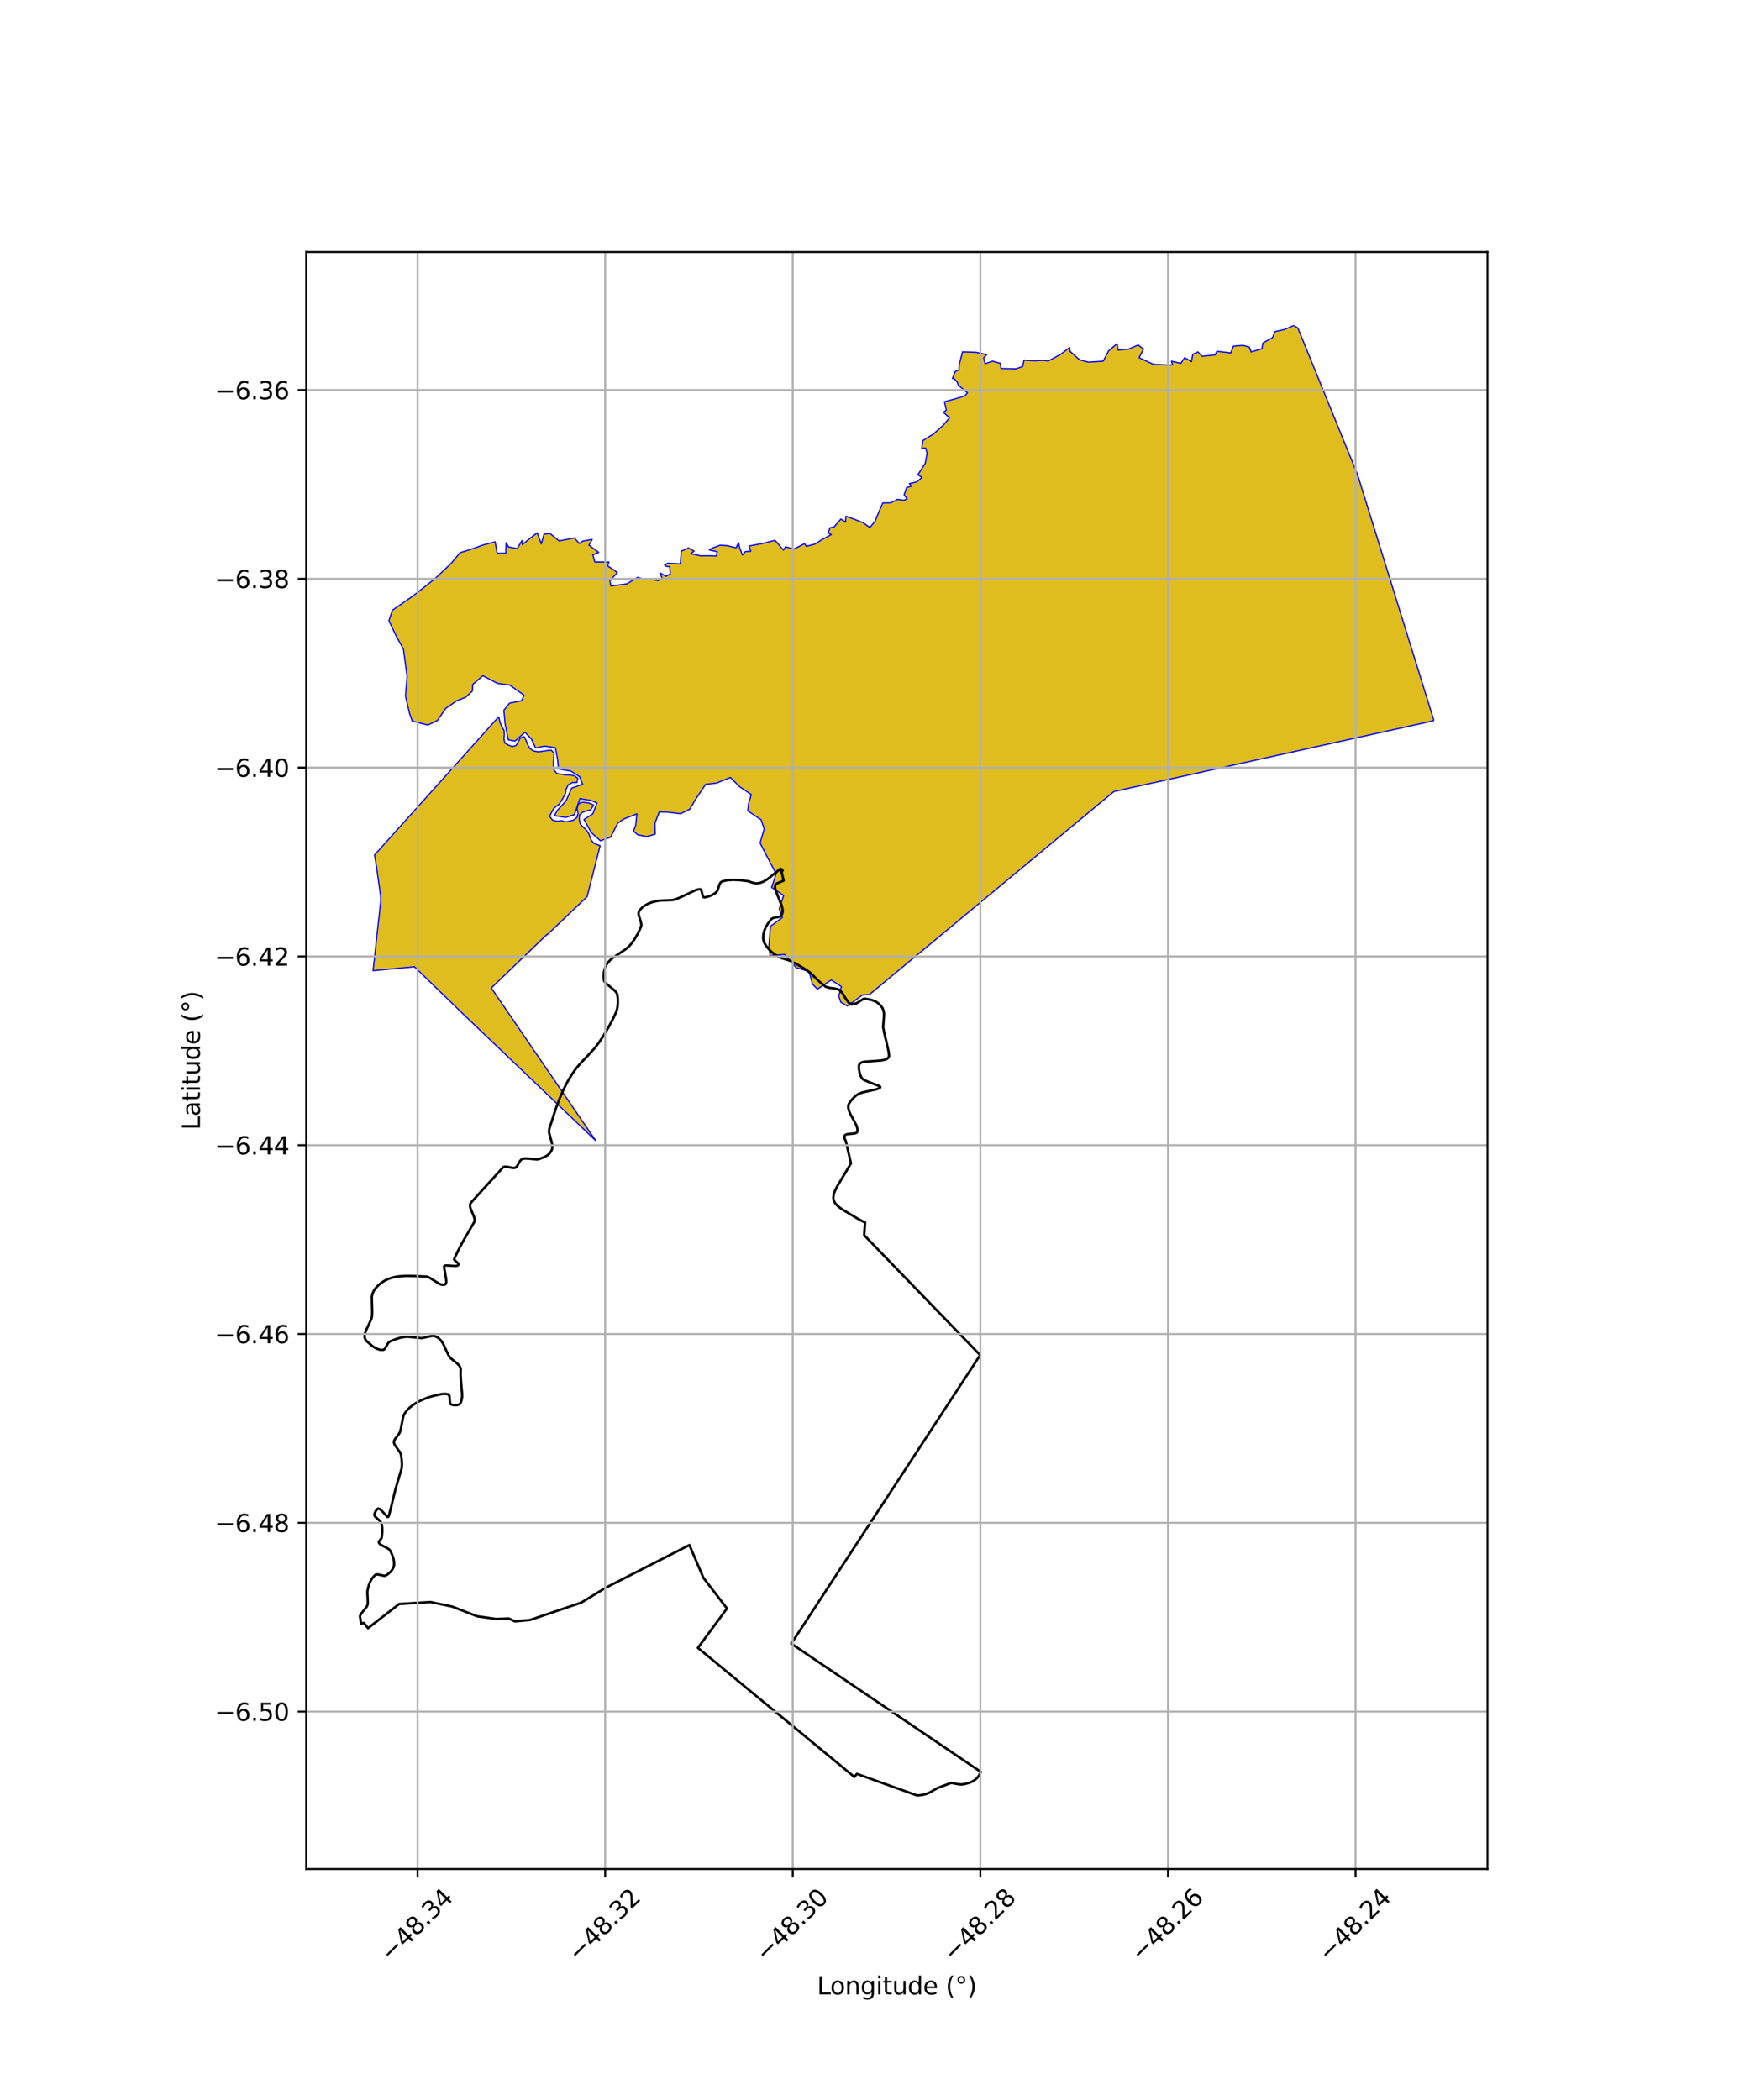 <?xml version="1.0" encoding="utf-8" standalone="no"?>
<!DOCTYPE svg PUBLIC "-//W3C//DTD SVG 1.1//EN"
  "http://www.w3.org/Graphics/SVG/1.1/DTD/svg11.dtd">
<svg xmlns:xlink="http://www.w3.org/1999/xlink" width="720pt" height="864pt" viewBox="0 0 720 864" xmlns="http://www.w3.org/2000/svg" version="1.1">
 <defs>
  <style type="text/css">*{stroke-linejoin: round; stroke-linecap: butt}</style>
 </defs>
 <g id="figure_1">
  <g id="patch_1">
   <path d="M 0 864 
L 720 864 
L 720 0 
L 0 0 
z
" style="fill: #ffffff"/>
  </g>
  <g id="axes_1">
   <g id="patch_2">
    <path d="M 126.002 768.96 
L 611.998 768.96 
L 611.998 103.68 
L 126.002 103.68 
z
" style="fill: #ffffff"/>
   </g>
   <g id="PatchCollection_1">
    <path d="M 532.268 133.92 
L 533.986 134.975 
L 558.568 195.369 
L 589.908 296.324 
L 589.519 296.594 
L 458.285 325.647 
L 357.726 409.174 
L 354.812 409.386 
L 348.606 413.897 
L 345.963 412.374 
L 345.086 409.868 
L 346.173 405.908 
L 341.993 403.201 
L 336.31 406.951 
L 334.303 404.952 
L 332.884 399.717 
L 327.59 398.138 
L 322.752 392.657 
L 316.826 393.2 
L 316.352 389.29 
L 316.985 381.1 
L 321.906 377.466 
L 320.618 373.925 
L 322.409 368.406 
L 317.457 365.129 
L 319.332 359.497 
L 315.049 351.379 
L 312.716 346.82 
L 314.414 341.045 
L 313.135 337.261 
L 307.635 333.578 
L 308.012 330.537 
L 309.102 326.888 
L 304.382 323.732 
L 300.493 319.891 
L 294.688 322.198 
L 290.316 322.685 
L 286.165 328.892 
L 283.79 332.931 
L 280.006 334.801 
L 275.278 334.22 
L 271.278 333.996 
L 269.443 338.664 
L 269.545 343.208 
L 266.145 344.17 
L 262.42 343.493 
L 260.647 341.963 
L 261.549 339.494 
L 262.06 334.849 
L 256.699 336.929 
L 254.23 338.573 
L 251.197 344.437 
L 247.024 345.903 
L 243.285 342.549 
L 240.271 337.155 
L 243.894 334.851 
L 245.619 330.353 
L 243.055 329.299 
L 238.598 328.588 
L 236.339 335.152 
L 232.751 336.319 
L 228.089 335.544 
L 229.271 333.449 
L 232.853 329.576 
L 235.209 324.256 
L 239.712 322.663 
L 238.45 319.532 
L 234.947 317.278 
L 229.77 316.345 
L 229.468 312.735 
L 228.514 307.634 
L 224.035 306.976 
L 220.363 307.74 
L 218.683 304.129 
L 215.986 301.259 
L 211.884 304.898 
L 209.151 304.37 
L 207.832 298.032 
L 207.294 292.229 
L 209.63 289.304 
L 214.661 288.29 
L 215.553 285.981 
L 209.684 281.833 
L 204.679 281.169 
L 198.665 278.027 
L 194.496 281.587 
L 194.346 284.3 
L 191.574 286.856 
L 187.908 288.317 
L 183.419 291.432 
L 179.949 296.425 
L 176.039 298.296 
L 169.601 296.681 
L 168.462 293.406 
L 166.827 286.387 
L 167.49 278.312 
L 165.97 267.021 
L 163.123 261.915 
L 159.999 255.378 
L 161.476 251.031 
L 169.628 245.401 
L 174.941 241.249 
L 178.944 238.079 
L 185.578 231.851 
L 189.276 227.387 
L 193.684 226.036 
L 198.703 224.251 
L 203.685 222.92 
L 204.554 227.637 
L 208.104 227.604 
L 208.198 223.291 
L 209.253 225.019 
L 212.807 225.729 
L 214.775 222.36 
L 214.932 224.091 
L 217.641 221.812 
L 221.021 219.234 
L 222.725 223.771 
L 223.81 219.811 
L 226.239 219.464 
L 230.055 222.563 
L 236.246 221.315 
L 238.406 223.619 
L 239.809 222.612 
L 243.637 221.923 
L 242.304 224.284 
L 246.303 227.249 
L 243.936 228.284 
L 244.727 231.211 
L 250.531 231.253 
L 249.996 232.822 
L 253.99 235.549 
L 250.921 238.934 
L 251.307 241.085 
L 257.922 240.211 
L 262.35 237.532 
L 265.399 238.498 
L 268.207 238.377 
L 270.715 238.875 
L 272.422 237.946 
L 271.532 235.719 
L 274.008 237.115 
L 275.764 236.166 
L 275.606 233.164 
L 274.258 233.042 
L 273.417 232.498 
L 274.702 231.73 
L 279.901 231.994 
L 280.305 226.759 
L 283.303 225.442 
L 285.572 226.75 
L 284.191 227.795 
L 288.368 228.726 
L 291.008 228.656 
L 294.767 228.77 
L 295.057 226.973 
L 291.834 226.276 
L 292.95 225.555 
L 296.227 224.332 
L 299.326 224.525 
L 302.835 225.41 
L 303.847 223.305 
L 304.345 225.471 
L 305.482 228.347 
L 306.709 226.9 
L 308.902 226.804 
L 308.16 224.656 
L 313.893 223.561 
L 318.858 222.31 
L 322.361 226.341 
L 323.197 224.955 
L 326.571 225.928 
L 331.037 223.68 
L 331.775 224.785 
L 335.41 223.82 
L 337.83 222.212 
L 342.019 219.941 
L 340.762 219.262 
L 341.481 217.147 
L 343.173 216.779 
L 345.961 213.562 
L 347.876 214.854 
L 348.059 212.397 
L 351.57 213.678 
L 354.983 215.017 
L 357.894 217.028 
L 360.116 214.313 
L 360.821 212.437 
L 363.193 206.941 
L 366.337 206.902 
L 368.167 206.065 
L 369.193 205.459 
L 371.825 205.825 
L 373.225 205.29 
L 371.974 203.587 
L 373.038 200.55 
L 374.958 200.062 
L 374.154 198.961 
L 377.2 198.271 
L 379.335 196.443 
L 377.624 195.339 
L 380.695 190.578 
L 381.426 186.464 
L 380.838 184.35 
L 379.239 184.486 
L 379.682 181.267 
L 384.059 178.546 
L 388.194 174.833 
L 390.634 171.905 
L 388.191 169.635 
L 389.344 168.706 
L 388.578 165.282 
L 394.05 163.795 
L 396.985 162.835 
L 398.034 161.601 
L 394.301 158.527 
L 393.79 157.167 
L 392.712 155.928 
L 391.861 155.688 
L 393.074 152.755 
L 394.579 152.183 
L 394.642 150.121 
L 396.019 144.75 
L 401.596 144.961 
L 405.961 145.892 
L 404.709 147.223 
L 405.306 149.627 
L 408.339 148.598 
L 411.623 149.5 
L 411.804 151.607 
L 417.953 151.747 
L 420.79 150.776 
L 421.296 148.195 
L 425.659 148.457 
L 429.181 148.263 
L 431.342 148.506 
L 436.323 145.82 
L 440.071 142.968 
L 440.287 144.599 
L 444.201 148.053 
L 447.79 148.99 
L 453.894 148.599 
L 456.099 144.37 
L 459.578 141.405 
L 460.012 144.038 
L 464.423 143.609 
L 468.263 141.943 
L 470.486 143.639 
L 468.645 147.163 
L 474.555 149.896 
L 480.574 150.2 
L 482.476 150.116 
L 481.958 148.615 
L 485.832 149.482 
L 487.401 147.17 
L 490.202 148.774 
L 490.741 145.783 
L 492.861 144.791 
L 494.554 146.591 
L 499.912 146.022 
L 500.681 144.532 
L 506.372 145.196 
L 507.463 142.421 
L 511.261 142.095 
L 513.987 142.765 
L 514.774 144.804 
L 519.192 143.471 
L 519.609 141.098 
L 523.495 138.974 
L 524.633 136.41 
L 528.412 135.582 
L 532.268 133.92 
" clip-path="url(#p1969e49f2c)" style="fill: #e0bd1f; stroke: #0000ff; stroke-width: 0.5"/>
    <path d="M 205.177 294.897 
L 205.326 295.389 
L 205.747 297.304 
L 206.414 298.941 
L 207.351 300.44 
L 207.488 302.192 
L 207.309 303.874 
L 207.68 305.718 
L 209.196 306.548 
L 210.749 307.189 
L 212.352 306.716 
L 214.057 303.651 
L 215.639 303.085 
L 216.415 304.549 
L 217.039 306.247 
L 217.977 307.909 
L 219.42 308.938 
L 221.224 309.304 
L 222.935 309.165 
L 224.773 308.859 
L 226.767 308.605 
L 227.986 309.945 
L 227.794 311.613 
L 227.708 313.233 
L 227.668 314.975 
L 227.989 316.907 
L 229.177 318.281 
L 233.084 318.837 
L 234.692 318.851 
L 236.383 319.226 
L 237.743 320.198 
L 237.367 321.94 
L 235.603 321.927 
L 233.777 322.918 
L 232.967 324.584 
L 232.625 326.558 
L 231.846 327.953 
L 231.026 329.351 
L 230.039 330.908 
L 228.712 331.856 
L 227.837 332.609 
L 226.1 335.839 
L 227.313 337.392 
L 229.155 337.919 
L 231.047 337.633 
L 232.675 338.177 
L 234.289 337.846 
L 235.971 337.387 
L 237.303 336.384 
L 237.846 334.734 
L 237.444 332.857 
L 237.808 331.041 
L 239.01 330.117 
L 240.776 330.148 
L 242.418 330.437 
L 244.23 331.218 
L 243.104 333.126 
L 241.572 333.558 
L 239.7 334.167 
L 238.38 335.442 
L 238.34 337.185 
L 238.742 339.04 
L 239.942 340.32 
L 241.112 341.35 
L 242.288 343.048 
L 243.21 345.565 
L 244.271 346.921 
L 246.897 347.971 
L 241.561 368.91 
L 225.207 384.522 
L 225.087 384.411 
L 202.125 406.486 
L 245.113 469.314 
L 190.719 417.362 
L 170.492 397.742 
L 153.506 399.377 
L 153.542 398.914 
L 154.049 394.382 
L 154.584 389.484 
L 155.068 385.055 
L 155.744 378.965 
L 156.661 370.631 
L 156.595 368.668 
L 154.969 357.029 
L 154.49 354.132 
L 154.099 351.759 
L 205.177 294.897 
" clip-path="url(#p1969e49f2c)" style="fill: #e0bd1f; stroke: #0000ff; stroke-width: 0.5"/>
   </g>
   <g id="PatchCollection_2">
    <path d="M 336.777 403.575 
L 339.637 405.942 
L 341.166 406.403 
L 343.956 406.782 
L 345.193 407.193 
L 346.545 408.499 
L 347.819 410.631 
L 349.19 412.547 
L 350.267 413.267 
L 352.41 412.785 
L 355.289 410.951 
L 355.896 410.904 
L 358.5 411.386 
L 359.778 411.831 
L 360.793 412.377 
L 361.906 413.272 
L 362.631 414.084 
L 363.157 414.909 
L 363.565 416.046 
L 363.701 417.086 
L 363.665 418.299 
L 363.343 422.533 
L 363.772 424.889 
L 364.797 429.069 
L 365.597 432.711 
L 365.784 434.348 
L 365.709 434.746 
L 365.407 435.245 
L 364.898 435.647 
L 364.17 435.963 
L 362.871 436.25 
L 361.032 436.426 
L 355.545 436.816 
L 354.458 437.131 
L 353.785 437.564 
L 353.483 438.048 
L 353.358 438.737 
L 353.385 439.757 
L 353.66 441.309 
L 354.139 442.755 
L 354.656 443.667 
L 355.087 444.061 
L 355.744 444.45 
L 357.342 445.126 
L 361.899 446.881 
L 362.187 447.245 
L 362.157 447.39 
L 361.69 447.738 
L 360.576 448.157 
L 358.671 448.597 
L 354.714 449.49 
L 353.294 450.039 
L 352.315 450.645 
L 351.163 451.655 
L 350.101 452.868 
L 349.26 454.109 
L 349.004 455.005 
L 349.029 455.969 
L 349.337 457.143 
L 349.876 458.39 
L 351.142 460.695 
L 352.382 463.099 
L 352.772 464.365 
L 352.809 465.237 
L 352.665 465.763 
L 352.392 466.058 
L 351.805 466.285 
L 350.341 466.45 
L 348.48 466.643 
L 347.855 466.886 
L 347.519 467.23 
L 347.424 467.897 
L 347.543 468.503 
L 347.892 469.263 
L 347.973 469.392 
L 350.112 478.64 
L 344.421 488.15 
L 343.491 490.013 
L 342.991 491.536 
L 342.851 492.716 
L 342.926 493.541 
L 343.231 494.384 
L 343.718 495.158 
L 344.61 496.126 
L 346.01 497.238 
L 347.912 498.431 
L 352.637 501.245 
L 355.081 502.568 
L 355.925 502.969 
L 355.546 508.2 
L 403.258 557.521 
L 325.565 676.23 
L 403.55 729.019 
L 402.772 730.511 
L 402.005 731.506 
L 401.029 732.366 
L 399.966 733.011 
L 398.608 733.561 
L 396.718 734.036 
L 395.518 734.189 
L 394.296 734.076 
L 391.337 733.544 
L 385.734 735.62 
L 382.519 737.486 
L 380.948 738.139 
L 379.542 738.473 
L 377.367 738.72 
L 352.553 729.818 
L 351.518 731.093 
L 287.146 677.968 
L 299.099 661.764 
L 289.395 649.142 
L 283.644 635.678 
L 249.043 653.32 
L 239.118 659.375 
L 218.068 666.507 
L 211.83 667.078 
L 209.387 665.898 
L 204.053 666.074 
L 196.318 664.982 
L 186.037 660.989 
L 177.108 659.117 
L 164.222 659.93 
L 151.408 669.887 
L 149.725 667.712 
L 148.636 667.996 
L 148.378 666.843 
L 148.248 665.778 
L 148.092 665.279 
L 148.152 664.764 
L 148.55 663.965 
L 149.434 662.859 
L 150.818 661.144 
L 151.222 660.277 
L 151.329 659.397 
L 151.28 657.88 
L 151.133 655.083 
L 151.318 653.74 
L 151.805 651.981 
L 152.398 650.587 
L 153.139 649.359 
L 154.187 648.117 
L 154.705 647.808 
L 155.398 647.758 
L 156.203 647.923 
L 158.126 648.332 
L 158.714 648.196 
L 159.631 647.601 
L 160.691 646.684 
L 161.453 645.737 
L 161.928 644.799 
L 162.131 643.911 
L 162.149 642.805 
L 161.94 641.506 
L 161.442 639.923 
L 160.636 638.155 
L 160.202 637.57 
L 159.575 637.094 
L 158.036 636.299 
L 156.494 635.445 
L 155.966 634.874 
L 155.849 634.432 
L 156.098 633.952 
L 156.938 632.942 
L 157.123 632.08 
L 157.287 630.036 
L 157.231 628.295 
L 156.958 626.724 
L 156.669 626.192 
L 156.122 625.611 
L 154.182 623.802 
L 154.028 623.334 
L 154.181 622.545 
L 154.687 621.553 
L 155.296 620.801 
L 155.645 620.655 
L 156.237 620.863 
L 157.114 621.649 
L 159.394 624.091 
L 159.669 624.118 
L 159.814 624.001 
L 160.02 623.477 
L 160.726 620.814 
L 162.727 612.604 
L 165.27 604.045 
L 165.377 602.508 
L 165.255 600.482 
L 164.92 598.264 
L 164.403 597.272 
L 163.421 595.946 
L 162.399 594.459 
L 162.105 593.638 
L 162.133 592.866 
L 162.502 592.074 
L 163.486 590.817 
L 164.287 589.724 
L 164.637 588.897 
L 164.961 587.597 
L 165.96 582.567 
L 166.456 581.552 
L 167.296 580.43 
L 168.481 579.2 
L 169.776 578.141 
L 171.387 577.095 
L 173.563 575.982 
L 176.146 574.941 
L 178.692 574.205 
L 181.867 573.522 
L 183.314 573.484 
L 184.405 573.647 
L 184.786 574.013 
L 184.985 574.749 
L 185.04 575.763 
L 185.162 577.29 
L 185.326 577.63 
L 185.727 577.876 
L 186.662 578.103 
L 187.776 578.131 
L 188.651 577.939 
L 189.209 577.615 
L 189.5 577.255 
L 189.893 576.066 
L 190.119 574.707 
L 190.12 573.425 
L 189.727 569.085 
L 189.502 565.733 
L 189.562 563.296 
L 189.308 562.414 
L 188.815 561.665 
L 187.903 560.824 
L 185.275 558.692 
L 184.462 557.455 
L 183.539 555.493 
L 182.249 552.733 
L 181.475 551.578 
L 180.621 550.696 
L 179.707 550.071 
L 178.806 549.714 
L 177.899 549.644 
L 176.839 549.819 
L 173.62 550.548 
L 171.404 550.342 
L 167.796 549.986 
L 166.289 550.077 
L 164.658 550.395 
L 162.609 551.034 
L 160.323 551.949 
L 159.754 552.515 
L 159.21 553.419 
L 158.327 554.954 
L 157.809 555.328 
L 157.29 555.411 
L 156.564 555.364 
L 155.488 555.079 
L 154.154 554.441 
L 153.139 553.754 
L 150.852 551.779 
L 150.273 550.962 
L 150.034 550.282 
L 150.028 549.332 
L 150.249 548.313 
L 150.829 546.886 
L 152.88 542.467 
L 153.105 541.147 
L 153.128 539.491 
L 152.957 533.558 
L 153.294 532.173 
L 153.874 530.929 
L 154.523 530.008 
L 155.855 528.623 
L 157.085 527.635 
L 158.674 526.677 
L 160.42 525.939 
L 162.28 525.425 
L 164.424 525.09 
L 167.06 524.939 
L 170.315 524.977 
L 175.662 525.225 
L 176.811 525.725 
L 178.52 526.812 
L 180.581 528.115 
L 181.541 528.501 
L 182.347 528.619 
L 182.994 528.517 
L 183.365 528.241 
L 183.57 527.791 
L 183.638 527.035 
L 183.473 525.726 
L 182.673 521.126 
L 182.855 520.823 
L 183.124 520.699 
L 183.657 520.638 
L 184.803 520.698 
L 187.444 520.863 
L 188.181 520.722 
L 188.562 520.455 
L 188.674 520.147 
L 188.524 519.802 
L 187.982 519.319 
L 187.025 518.487 
L 186.859 518.141 
L 187.071 517.499 
L 189.042 513.391 
L 190.881 510.068 
L 195.223 502.589 
L 195.279 501.702 
L 195.021 500.601 
L 194.396 499.103 
L 193.537 497.027 
L 193.373 496.13 
L 193.444 495.438 
L 193.665 494.958 
L 194.903 493.551 
L 207.077 480.155 
L 207.795 479.982 
L 208.876 480.106 
L 211.299 480.559 
L 211.864 480.464 
L 212.348 480.183 
L 212.835 479.623 
L 213.816 477.894 
L 214.29 477.274 
L 214.75 476.928 
L 215.293 476.739 
L 216.157 476.633 
L 217.374 476.7 
L 220.956 477.024 
L 221.853 476.851 
L 224.131 475.959 
L 225.289 475.267 
L 226.114 474.533 
L 226.795 473.605 
L 227.11 472.868 
L 227.259 471.967 
L 227.192 470.893 
L 226.857 469.486 
L 225.91 466.037 
L 225.912 464.881 
L 226.055 464.261 
L 228.691 456.097 
L 230.327 451.75 
L 231.968 448.022 
L 233.574 444.906 
L 235.365 441.937 
L 236.982 439.65 
L 238.889 437.402 
L 241.918 434.234 
L 244.667 431.236 
L 246.261 429.177 
L 248.308 426.133 
L 250.4 422.599 
L 252.527 418.55 
L 253.61 416.171 
L 254 414.644 
L 254.202 412.907 
L 254.193 410.884 
L 253.986 409.168 
L 253.707 408.529 
L 253.159 407.814 
L 252.179 406.927 
L 249.049 404.353 
L 248.558 403.559 
L 248.399 402.904 
L 248.335 401.478 
L 248.497 399.916 
L 248.903 398.336 
L 249.492 396.997 
L 250.103 396.062 
L 251.155 394.923 
L 252.575 393.756 
L 254.87 392.241 
L 257.499 390.475 
L 258.765 389.379 
L 259.879 388.095 
L 261.214 386.194 
L 262.511 383.942 
L 263.642 381.522 
L 263.857 380.772 
L 263.835 380.023 
L 263.552 378.92 
L 262.732 376.225 
L 262.741 375.466 
L 262.916 374.89 
L 263.211 374.418 
L 264.332 373.287 
L 265.389 372.501 
L 266.815 371.74 
L 268.322 371.184 
L 270.474 370.662 
L 271.982 370.5 
L 276.783 370.311 
L 278.412 369.823 
L 280.294 369.014 
L 286.452 366.127 
L 287.862 365.823 
L 288.242 365.91 
L 288.587 366.45 
L 288.984 367.985 
L 289.324 368.974 
L 289.575 369.18 
L 290.018 369.18 
L 291.261 368.912 
L 292.806 368.324 
L 294.099 367.573 
L 294.799 366.962 
L 295.206 366.304 
L 295.595 365.169 
L 296.177 363.514 
L 296.558 362.999 
L 297.16 362.649 
L 298.157 362.374 
L 299.737 362.107 
L 301.886 361.996 
L 304.474 362.129 
L 307.769 362.539 
L 309.488 363.105 
L 310.821 363.45 
L 311.709 363.444 
L 312.876 363.185 
L 314.169 362.68 
L 315.522 361.903 
L 316.987 360.769 
L 321.118 357.428 
L 321.745 357.753 
L 322.017 358.251 
L 321.34 357.807 
L 322.413 362.305 
L 319.607 363.495 
L 319.118 363.87 
L 318.895 364.364 
L 318.86 364.979 
L 319.087 366.131 
L 319.704 367.817 
L 321.665 372.706 
L 321.973 374.133 
L 321.989 375.205 
L 321.817 375.963 
L 321.406 376.675 
L 321.058 376.984 
L 320.384 377.254 
L 318.953 377.49 
L 317.966 377.734 
L 317.289 378.195 
L 315.951 379.973 
L 315.118 381.383 
L 314.476 382.871 
L 314.093 384.352 
L 313.974 385.718 
L 314.069 386.741 
L 314.432 387.878 
L 314.988 388.818 
L 316.048 390.224 
L 317.231 391.459 
L 318.289 392.346 
L 319.811 393.356 
L 321.29 394.098 
L 322.96 394.609 
L 325.041 395.26 
L 327.047 396.277 
L 330.135 398.053 
L 331.851 399.141 
L 333.358 400.221 
L 336.777 403.575 
M 336.537 403.33 
L 336.393 403.182 
L 336.537 403.33 
M 336.297 403.083 
L 336.14 402.92 
L 336.297 403.083 
" clip-path="url(#p1969e49f2c)" style="fill: none; stroke: #000000"/>
   </g>
   <g id="matplotlib.axis_1">
    <g id="xtick_1">
     <g id="line2d_1">
      <path d="M 171.811 768.96 
L 171.811 103.68 
" clip-path="url(#p1969e49f2c)" style="fill: none; stroke: #b0b0b0; stroke-width: 0.8; stroke-linecap: square"/>
     </g>
     <g id="line2d_2">
      <defs>
       <path id="m75dac7956e" d="M 0 0 
L 0 3.5 
" style="stroke: #000000; stroke-width: 0.8"/>
      </defs>
      <g>
       <use xlink:href="#m75dac7956e" x="171.811" y="768.96" style="stroke: #000000; stroke-width: 0.8"/>
      </g>
     </g>
     <g id="text_1">
      <!-- −48.34 -->
      <g transform="translate(160.678 807.501) rotate(-45) scale(0.1 -0.1)">
       <defs>
        <path id="DejaVuSans-2212" d="M 678 2272 
L 4684 2272 
L 4684 1741 
L 678 1741 
L 678 2272 
z
" transform="scale(0.016)"/>
        <path id="DejaVuSans-34" d="M 2419 4116 
L 825 1625 
L 2419 1625 
L 2419 4116 
z
M 2253 4666 
L 3047 4666 
L 3047 1625 
L 3713 1625 
L 3713 1100 
L 3047 1100 
L 3047 0 
L 2419 0 
L 2419 1100 
L 313 1100 
L 313 1709 
L 2253 4666 
z
" transform="scale(0.016)"/>
        <path id="DejaVuSans-38" d="M 2034 2216 
Q 1584 2216 1326 1975 
Q 1069 1734 1069 1313 
Q 1069 891 1326 650 
Q 1584 409 2034 409 
Q 2484 409 2743 651 
Q 3003 894 3003 1313 
Q 3003 1734 2745 1975 
Q 2488 2216 2034 2216 
z
M 1403 2484 
Q 997 2584 770 2862 
Q 544 3141 544 3541 
Q 544 4100 942 4425 
Q 1341 4750 2034 4750 
Q 2731 4750 3128 4425 
Q 3525 4100 3525 3541 
Q 3525 3141 3298 2862 
Q 3072 2584 2669 2484 
Q 3125 2378 3379 2068 
Q 3634 1759 3634 1313 
Q 3634 634 3220 271 
Q 2806 -91 2034 -91 
Q 1263 -91 848 271 
Q 434 634 434 1313 
Q 434 1759 690 2068 
Q 947 2378 1403 2484 
z
M 1172 3481 
Q 1172 3119 1398 2916 
Q 1625 2713 2034 2713 
Q 2441 2713 2670 2916 
Q 2900 3119 2900 3481 
Q 2900 3844 2670 4047 
Q 2441 4250 2034 4250 
Q 1625 4250 1398 4047 
Q 1172 3844 1172 3481 
z
" transform="scale(0.016)"/>
        <path id="DejaVuSans-2e" d="M 684 794 
L 1344 794 
L 1344 0 
L 684 0 
L 684 794 
z
" transform="scale(0.016)"/>
        <path id="DejaVuSans-33" d="M 2597 2516 
Q 3050 2419 3304 2112 
Q 3559 1806 3559 1356 
Q 3559 666 3084 287 
Q 2609 -91 1734 -91 
Q 1441 -91 1130 -33 
Q 819 25 488 141 
L 488 750 
Q 750 597 1062 519 
Q 1375 441 1716 441 
Q 2309 441 2620 675 
Q 2931 909 2931 1356 
Q 2931 1769 2642 2001 
Q 2353 2234 1838 2234 
L 1294 2234 
L 1294 2753 
L 1863 2753 
Q 2328 2753 2575 2939 
Q 2822 3125 2822 3475 
Q 2822 3834 2567 4026 
Q 2313 4219 1838 4219 
Q 1578 4219 1281 4162 
Q 984 4106 628 3988 
L 628 4550 
Q 988 4650 1302 4700 
Q 1616 4750 1894 4750 
Q 2613 4750 3031 4423 
Q 3450 4097 3450 3541 
Q 3450 3153 3228 2886 
Q 3006 2619 2597 2516 
z
" transform="scale(0.016)"/>
       </defs>
       <use xlink:href="#DejaVuSans-2212"/>
       <use xlink:href="#DejaVuSans-34" transform="translate(83.789 0)"/>
       <use xlink:href="#DejaVuSans-38" transform="translate(147.412 0)"/>
       <use xlink:href="#DejaVuSans-2e" transform="translate(211.035 0)"/>
       <use xlink:href="#DejaVuSans-33" transform="translate(242.822 0)"/>
       <use xlink:href="#DejaVuSans-34" transform="translate(306.445 0)"/>
      </g>
     </g>
    </g>
    <g id="xtick_2">
     <g id="line2d_3">
      <path d="M 248.992 768.96 
L 248.992 103.68 
" clip-path="url(#p1969e49f2c)" style="fill: none; stroke: #b0b0b0; stroke-width: 0.8; stroke-linecap: square"/>
     </g>
     <g id="line2d_4">
      <g>
       <use xlink:href="#m75dac7956e" x="248.992" y="768.96" style="stroke: #000000; stroke-width: 0.8"/>
      </g>
     </g>
     <g id="text_2">
      <!-- −48.32 -->
      <g transform="translate(237.859 807.501) rotate(-45) scale(0.1 -0.1)">
       <defs>
        <path id="DejaVuSans-32" d="M 1228 531 
L 3431 531 
L 3431 0 
L 469 0 
L 469 531 
Q 828 903 1448 1529 
Q 2069 2156 2228 2338 
Q 2531 2678 2651 2914 
Q 2772 3150 2772 3378 
Q 2772 3750 2511 3984 
Q 2250 4219 1831 4219 
Q 1534 4219 1204 4116 
Q 875 4013 500 3803 
L 500 4441 
Q 881 4594 1212 4672 
Q 1544 4750 1819 4750 
Q 2544 4750 2975 4387 
Q 3406 4025 3406 3419 
Q 3406 3131 3298 2873 
Q 3191 2616 2906 2266 
Q 2828 2175 2409 1742 
Q 1991 1309 1228 531 
z
" transform="scale(0.016)"/>
       </defs>
       <use xlink:href="#DejaVuSans-2212"/>
       <use xlink:href="#DejaVuSans-34" transform="translate(83.789 0)"/>
       <use xlink:href="#DejaVuSans-38" transform="translate(147.412 0)"/>
       <use xlink:href="#DejaVuSans-2e" transform="translate(211.035 0)"/>
       <use xlink:href="#DejaVuSans-33" transform="translate(242.822 0)"/>
       <use xlink:href="#DejaVuSans-32" transform="translate(306.445 0)"/>
      </g>
     </g>
    </g>
    <g id="xtick_3">
     <g id="line2d_5">
      <path d="M 326.174 768.96 
L 326.174 103.68 
" clip-path="url(#p1969e49f2c)" style="fill: none; stroke: #b0b0b0; stroke-width: 0.8; stroke-linecap: square"/>
     </g>
     <g id="line2d_6">
      <g>
       <use xlink:href="#m75dac7956e" x="326.174" y="768.96" style="stroke: #000000; stroke-width: 0.8"/>
      </g>
     </g>
     <g id="text_3">
      <!-- −48.30 -->
      <g transform="translate(315.041 807.501) rotate(-45) scale(0.1 -0.1)">
       <defs>
        <path id="DejaVuSans-30" d="M 2034 4250 
Q 1547 4250 1301 3770 
Q 1056 3291 1056 2328 
Q 1056 1369 1301 889 
Q 1547 409 2034 409 
Q 2525 409 2770 889 
Q 3016 1369 3016 2328 
Q 3016 3291 2770 3770 
Q 2525 4250 2034 4250 
z
M 2034 4750 
Q 2819 4750 3233 4129 
Q 3647 3509 3647 2328 
Q 3647 1150 3233 529 
Q 2819 -91 2034 -91 
Q 1250 -91 836 529 
Q 422 1150 422 2328 
Q 422 3509 836 4129 
Q 1250 4750 2034 4750 
z
" transform="scale(0.016)"/>
       </defs>
       <use xlink:href="#DejaVuSans-2212"/>
       <use xlink:href="#DejaVuSans-34" transform="translate(83.789 0)"/>
       <use xlink:href="#DejaVuSans-38" transform="translate(147.412 0)"/>
       <use xlink:href="#DejaVuSans-2e" transform="translate(211.035 0)"/>
       <use xlink:href="#DejaVuSans-33" transform="translate(242.822 0)"/>
       <use xlink:href="#DejaVuSans-30" transform="translate(306.445 0)"/>
      </g>
     </g>
    </g>
    <g id="xtick_4">
     <g id="line2d_7">
      <path d="M 403.356 768.96 
L 403.356 103.68 
" clip-path="url(#p1969e49f2c)" style="fill: none; stroke: #b0b0b0; stroke-width: 0.8; stroke-linecap: square"/>
     </g>
     <g id="line2d_8">
      <g>
       <use xlink:href="#m75dac7956e" x="403.356" y="768.96" style="stroke: #000000; stroke-width: 0.8"/>
      </g>
     </g>
     <g id="text_4">
      <!-- −48.28 -->
      <g transform="translate(392.223 807.501) rotate(-45) scale(0.1 -0.1)">
       <use xlink:href="#DejaVuSans-2212"/>
       <use xlink:href="#DejaVuSans-34" transform="translate(83.789 0)"/>
       <use xlink:href="#DejaVuSans-38" transform="translate(147.412 0)"/>
       <use xlink:href="#DejaVuSans-2e" transform="translate(211.035 0)"/>
       <use xlink:href="#DejaVuSans-32" transform="translate(242.822 0)"/>
       <use xlink:href="#DejaVuSans-38" transform="translate(306.445 0)"/>
      </g>
     </g>
    </g>
    <g id="xtick_5">
     <g id="line2d_9">
      <path d="M 480.538 768.96 
L 480.538 103.68 
" clip-path="url(#p1969e49f2c)" style="fill: none; stroke: #b0b0b0; stroke-width: 0.8; stroke-linecap: square"/>
     </g>
     <g id="line2d_10">
      <g>
       <use xlink:href="#m75dac7956e" x="480.538" y="768.96" style="stroke: #000000; stroke-width: 0.8"/>
      </g>
     </g>
     <g id="text_5">
      <!-- −48.26 -->
      <g transform="translate(469.405 807.501) rotate(-45) scale(0.1 -0.1)">
       <defs>
        <path id="DejaVuSans-36" d="M 2113 2584 
Q 1688 2584 1439 2293 
Q 1191 2003 1191 1497 
Q 1191 994 1439 701 
Q 1688 409 2113 409 
Q 2538 409 2786 701 
Q 3034 994 3034 1497 
Q 3034 2003 2786 2293 
Q 2538 2584 2113 2584 
z
M 3366 4563 
L 3366 3988 
Q 3128 4100 2886 4159 
Q 2644 4219 2406 4219 
Q 1781 4219 1451 3797 
Q 1122 3375 1075 2522 
Q 1259 2794 1537 2939 
Q 1816 3084 2150 3084 
Q 2853 3084 3261 2657 
Q 3669 2231 3669 1497 
Q 3669 778 3244 343 
Q 2819 -91 2113 -91 
Q 1303 -91 875 529 
Q 447 1150 447 2328 
Q 447 3434 972 4092 
Q 1497 4750 2381 4750 
Q 2619 4750 2861 4703 
Q 3103 4656 3366 4563 
z
" transform="scale(0.016)"/>
       </defs>
       <use xlink:href="#DejaVuSans-2212"/>
       <use xlink:href="#DejaVuSans-34" transform="translate(83.789 0)"/>
       <use xlink:href="#DejaVuSans-38" transform="translate(147.412 0)"/>
       <use xlink:href="#DejaVuSans-2e" transform="translate(211.035 0)"/>
       <use xlink:href="#DejaVuSans-32" transform="translate(242.822 0)"/>
       <use xlink:href="#DejaVuSans-36" transform="translate(306.445 0)"/>
      </g>
     </g>
    </g>
    <g id="xtick_6">
     <g id="line2d_11">
      <path d="M 557.72 768.96 
L 557.72 103.68 
" clip-path="url(#p1969e49f2c)" style="fill: none; stroke: #b0b0b0; stroke-width: 0.8; stroke-linecap: square"/>
     </g>
     <g id="line2d_12">
      <g>
       <use xlink:href="#m75dac7956e" x="557.72" y="768.96" style="stroke: #000000; stroke-width: 0.8"/>
      </g>
     </g>
     <g id="text_6">
      <!-- −48.24 -->
      <g transform="translate(546.587 807.501) rotate(-45) scale(0.1 -0.1)">
       <use xlink:href="#DejaVuSans-2212"/>
       <use xlink:href="#DejaVuSans-34" transform="translate(83.789 0)"/>
       <use xlink:href="#DejaVuSans-38" transform="translate(147.412 0)"/>
       <use xlink:href="#DejaVuSans-2e" transform="translate(211.035 0)"/>
       <use xlink:href="#DejaVuSans-32" transform="translate(242.822 0)"/>
       <use xlink:href="#DejaVuSans-34" transform="translate(306.445 0)"/>
      </g>
     </g>
    </g>
    <g id="text_7">
     <!-- Longitude (°) -->
     <g transform="translate(336.14 820.57) scale(0.1 -0.1)">
      <defs>
       <path id="DejaVuSans-4c" d="M 628 4666 
L 1259 4666 
L 1259 531 
L 3531 531 
L 3531 0 
L 628 0 
L 628 4666 
z
" transform="scale(0.016)"/>
       <path id="DejaVuSans-6f" d="M 1959 3097 
Q 1497 3097 1228 2736 
Q 959 2375 959 1747 
Q 959 1119 1226 758 
Q 1494 397 1959 397 
Q 2419 397 2687 759 
Q 2956 1122 2956 1747 
Q 2956 2369 2687 2733 
Q 2419 3097 1959 3097 
z
M 1959 3584 
Q 2709 3584 3137 3096 
Q 3566 2609 3566 1747 
Q 3566 888 3137 398 
Q 2709 -91 1959 -91 
Q 1206 -91 779 398 
Q 353 888 353 1747 
Q 353 2609 779 3096 
Q 1206 3584 1959 3584 
z
" transform="scale(0.016)"/>
       <path id="DejaVuSans-6e" d="M 3513 2113 
L 3513 0 
L 2938 0 
L 2938 2094 
Q 2938 2591 2744 2837 
Q 2550 3084 2163 3084 
Q 1697 3084 1428 2787 
Q 1159 2491 1159 1978 
L 1159 0 
L 581 0 
L 581 3500 
L 1159 3500 
L 1159 2956 
Q 1366 3272 1645 3428 
Q 1925 3584 2291 3584 
Q 2894 3584 3203 3211 
Q 3513 2838 3513 2113 
z
" transform="scale(0.016)"/>
       <path id="DejaVuSans-67" d="M 2906 1791 
Q 2906 2416 2648 2759 
Q 2391 3103 1925 3103 
Q 1463 3103 1205 2759 
Q 947 2416 947 1791 
Q 947 1169 1205 825 
Q 1463 481 1925 481 
Q 2391 481 2648 825 
Q 2906 1169 2906 1791 
z
M 3481 434 
Q 3481 -459 3084 -895 
Q 2688 -1331 1869 -1331 
Q 1566 -1331 1297 -1286 
Q 1028 -1241 775 -1147 
L 775 -588 
Q 1028 -725 1275 -790 
Q 1522 -856 1778 -856 
Q 2344 -856 2625 -561 
Q 2906 -266 2906 331 
L 2906 616 
Q 2728 306 2450 153 
Q 2172 0 1784 0 
Q 1141 0 747 490 
Q 353 981 353 1791 
Q 353 2603 747 3093 
Q 1141 3584 1784 3584 
Q 2172 3584 2450 3431 
Q 2728 3278 2906 2969 
L 2906 3500 
L 3481 3500 
L 3481 434 
z
" transform="scale(0.016)"/>
       <path id="DejaVuSans-69" d="M 603 3500 
L 1178 3500 
L 1178 0 
L 603 0 
L 603 3500 
z
M 603 4863 
L 1178 4863 
L 1178 4134 
L 603 4134 
L 603 4863 
z
" transform="scale(0.016)"/>
       <path id="DejaVuSans-74" d="M 1172 4494 
L 1172 3500 
L 2356 3500 
L 2356 3053 
L 1172 3053 
L 1172 1153 
Q 1172 725 1289 603 
Q 1406 481 1766 481 
L 2356 481 
L 2356 0 
L 1766 0 
Q 1100 0 847 248 
Q 594 497 594 1153 
L 594 3053 
L 172 3053 
L 172 3500 
L 594 3500 
L 594 4494 
L 1172 4494 
z
" transform="scale(0.016)"/>
       <path id="DejaVuSans-75" d="M 544 1381 
L 544 3500 
L 1119 3500 
L 1119 1403 
Q 1119 906 1312 657 
Q 1506 409 1894 409 
Q 2359 409 2629 706 
Q 2900 1003 2900 1516 
L 2900 3500 
L 3475 3500 
L 3475 0 
L 2900 0 
L 2900 538 
Q 2691 219 2414 64 
Q 2138 -91 1772 -91 
Q 1169 -91 856 284 
Q 544 659 544 1381 
z
M 1991 3584 
L 1991 3584 
z
" transform="scale(0.016)"/>
       <path id="DejaVuSans-64" d="M 2906 2969 
L 2906 4863 
L 3481 4863 
L 3481 0 
L 2906 0 
L 2906 525 
Q 2725 213 2448 61 
Q 2172 -91 1784 -91 
Q 1150 -91 751 415 
Q 353 922 353 1747 
Q 353 2572 751 3078 
Q 1150 3584 1784 3584 
Q 2172 3584 2448 3432 
Q 2725 3281 2906 2969 
z
M 947 1747 
Q 947 1113 1208 752 
Q 1469 391 1925 391 
Q 2381 391 2643 752 
Q 2906 1113 2906 1747 
Q 2906 2381 2643 2742 
Q 2381 3103 1925 3103 
Q 1469 3103 1208 2742 
Q 947 2381 947 1747 
z
" transform="scale(0.016)"/>
       <path id="DejaVuSans-65" d="M 3597 1894 
L 3597 1613 
L 953 1613 
Q 991 1019 1311 708 
Q 1631 397 2203 397 
Q 2534 397 2845 478 
Q 3156 559 3463 722 
L 3463 178 
Q 3153 47 2828 -22 
Q 2503 -91 2169 -91 
Q 1331 -91 842 396 
Q 353 884 353 1716 
Q 353 2575 817 3079 
Q 1281 3584 2069 3584 
Q 2775 3584 3186 3129 
Q 3597 2675 3597 1894 
z
M 3022 2063 
Q 3016 2534 2758 2815 
Q 2500 3097 2075 3097 
Q 1594 3097 1305 2825 
Q 1016 2553 972 2059 
L 3022 2063 
z
" transform="scale(0.016)"/>
       <path id="DejaVuSans-20" transform="scale(0.016)"/>
       <path id="DejaVuSans-28" d="M 1984 4856 
Q 1566 4138 1362 3434 
Q 1159 2731 1159 2009 
Q 1159 1288 1364 580 
Q 1569 -128 1984 -844 
L 1484 -844 
Q 1016 -109 783 600 
Q 550 1309 550 2009 
Q 550 2706 781 3412 
Q 1013 4119 1484 4856 
L 1984 4856 
z
" transform="scale(0.016)"/>
       <path id="DejaVuSans-b0" d="M 1600 4347 
Q 1350 4347 1178 4173 
Q 1006 4000 1006 3750 
Q 1006 3503 1178 3333 
Q 1350 3163 1600 3163 
Q 1850 3163 2022 3333 
Q 2194 3503 2194 3750 
Q 2194 3997 2020 4172 
Q 1847 4347 1600 4347 
z
M 1600 4750 
Q 1800 4750 1984 4673 
Q 2169 4597 2303 4453 
Q 2447 4313 2519 4134 
Q 2591 3956 2591 3750 
Q 2591 3338 2302 3052 
Q 2013 2766 1594 2766 
Q 1172 2766 890 3047 
Q 609 3328 609 3750 
Q 609 4169 896 4459 
Q 1184 4750 1600 4750 
z
" transform="scale(0.016)"/>
       <path id="DejaVuSans-29" d="M 513 4856 
L 1013 4856 
Q 1481 4119 1714 3412 
Q 1947 2706 1947 2009 
Q 1947 1309 1714 600 
Q 1481 -109 1013 -844 
L 513 -844 
Q 928 -128 1133 580 
Q 1338 1288 1338 2009 
Q 1338 2731 1133 3434 
Q 928 4138 513 4856 
z
" transform="scale(0.016)"/>
      </defs>
      <use xlink:href="#DejaVuSans-4c"/>
      <use xlink:href="#DejaVuSans-6f" transform="translate(53.963 0)"/>
      <use xlink:href="#DejaVuSans-6e" transform="translate(115.145 0)"/>
      <use xlink:href="#DejaVuSans-67" transform="translate(178.523 0)"/>
      <use xlink:href="#DejaVuSans-69" transform="translate(242 0)"/>
      <use xlink:href="#DejaVuSans-74" transform="translate(269.783 0)"/>
      <use xlink:href="#DejaVuSans-75" transform="translate(308.992 0)"/>
      <use xlink:href="#DejaVuSans-64" transform="translate(372.371 0)"/>
      <use xlink:href="#DejaVuSans-65" transform="translate(435.848 0)"/>
      <use xlink:href="#DejaVuSans-20" transform="translate(497.371 0)"/>
      <use xlink:href="#DejaVuSans-28" transform="translate(529.158 0)"/>
      <use xlink:href="#DejaVuSans-b0" transform="translate(568.172 0)"/>
      <use xlink:href="#DejaVuSans-29" transform="translate(618.172 0)"/>
     </g>
    </g>
   </g>
   <g id="matplotlib.axis_2">
    <g id="ytick_1">
     <g id="line2d_13">
      <path d="M 126.002 704.199 
L 611.998 704.199 
" clip-path="url(#p1969e49f2c)" style="fill: none; stroke: #b0b0b0; stroke-width: 0.8; stroke-linecap: square"/>
     </g>
     <g id="line2d_14">
      <defs>
       <path id="m729de8ba55" d="M 0 0 
L -3.5 0 
" style="stroke: #000000; stroke-width: 0.8"/>
      </defs>
      <g>
       <use xlink:href="#m729de8ba55" x="126.002" y="704.199" style="stroke: #000000; stroke-width: 0.8"/>
      </g>
     </g>
     <g id="text_8">
      <!-- −6.50 -->
      <g transform="translate(88.356 707.998) scale(0.1 -0.1)">
       <defs>
        <path id="DejaVuSans-35" d="M 691 4666 
L 3169 4666 
L 3169 4134 
L 1269 4134 
L 1269 2991 
Q 1406 3038 1543 3061 
Q 1681 3084 1819 3084 
Q 2600 3084 3056 2656 
Q 3513 2228 3513 1497 
Q 3513 744 3044 326 
Q 2575 -91 1722 -91 
Q 1428 -91 1123 -41 
Q 819 9 494 109 
L 494 744 
Q 775 591 1075 516 
Q 1375 441 1709 441 
Q 2250 441 2565 725 
Q 2881 1009 2881 1497 
Q 2881 1984 2565 2268 
Q 2250 2553 1709 2553 
Q 1456 2553 1204 2497 
Q 953 2441 691 2322 
L 691 4666 
z
" transform="scale(0.016)"/>
       </defs>
       <use xlink:href="#DejaVuSans-2212"/>
       <use xlink:href="#DejaVuSans-36" transform="translate(83.789 0)"/>
       <use xlink:href="#DejaVuSans-2e" transform="translate(147.412 0)"/>
       <use xlink:href="#DejaVuSans-35" transform="translate(179.199 0)"/>
       <use xlink:href="#DejaVuSans-30" transform="translate(242.822 0)"/>
      </g>
     </g>
    </g>
    <g id="ytick_2">
     <g id="line2d_15">
      <path d="M 126.002 626.524 
L 611.998 626.524 
" clip-path="url(#p1969e49f2c)" style="fill: none; stroke: #b0b0b0; stroke-width: 0.8; stroke-linecap: square"/>
     </g>
     <g id="line2d_16">
      <g>
       <use xlink:href="#m729de8ba55" x="126.002" y="626.524" style="stroke: #000000; stroke-width: 0.8"/>
      </g>
     </g>
     <g id="text_9">
      <!-- −6.48 -->
      <g transform="translate(88.356 630.323) scale(0.1 -0.1)">
       <use xlink:href="#DejaVuSans-2212"/>
       <use xlink:href="#DejaVuSans-36" transform="translate(83.789 0)"/>
       <use xlink:href="#DejaVuSans-2e" transform="translate(147.412 0)"/>
       <use xlink:href="#DejaVuSans-34" transform="translate(179.199 0)"/>
       <use xlink:href="#DejaVuSans-38" transform="translate(242.822 0)"/>
      </g>
     </g>
    </g>
    <g id="ytick_3">
     <g id="line2d_17">
      <path d="M 126.002 548.849 
L 611.998 548.849 
" clip-path="url(#p1969e49f2c)" style="fill: none; stroke: #b0b0b0; stroke-width: 0.8; stroke-linecap: square"/>
     </g>
     <g id="line2d_18">
      <g>
       <use xlink:href="#m729de8ba55" x="126.002" y="548.849" style="stroke: #000000; stroke-width: 0.8"/>
      </g>
     </g>
     <g id="text_10">
      <!-- −6.46 -->
      <g transform="translate(88.356 552.648) scale(0.1 -0.1)">
       <use xlink:href="#DejaVuSans-2212"/>
       <use xlink:href="#DejaVuSans-36" transform="translate(83.789 0)"/>
       <use xlink:href="#DejaVuSans-2e" transform="translate(147.412 0)"/>
       <use xlink:href="#DejaVuSans-34" transform="translate(179.199 0)"/>
       <use xlink:href="#DejaVuSans-36" transform="translate(242.822 0)"/>
      </g>
     </g>
    </g>
    <g id="ytick_4">
     <g id="line2d_19">
      <path d="M 126.002 471.174 
L 611.998 471.174 
" clip-path="url(#p1969e49f2c)" style="fill: none; stroke: #b0b0b0; stroke-width: 0.8; stroke-linecap: square"/>
     </g>
     <g id="line2d_20">
      <g>
       <use xlink:href="#m729de8ba55" x="126.002" y="471.174" style="stroke: #000000; stroke-width: 0.8"/>
      </g>
     </g>
     <g id="text_11">
      <!-- −6.44 -->
      <g transform="translate(88.356 474.973) scale(0.1 -0.1)">
       <use xlink:href="#DejaVuSans-2212"/>
       <use xlink:href="#DejaVuSans-36" transform="translate(83.789 0)"/>
       <use xlink:href="#DejaVuSans-2e" transform="translate(147.412 0)"/>
       <use xlink:href="#DejaVuSans-34" transform="translate(179.199 0)"/>
       <use xlink:href="#DejaVuSans-34" transform="translate(242.822 0)"/>
      </g>
     </g>
    </g>
    <g id="ytick_5">
     <g id="line2d_21">
      <path d="M 126.002 393.499 
L 611.998 393.499 
" clip-path="url(#p1969e49f2c)" style="fill: none; stroke: #b0b0b0; stroke-width: 0.8; stroke-linecap: square"/>
     </g>
     <g id="line2d_22">
      <g>
       <use xlink:href="#m729de8ba55" x="126.002" y="393.499" style="stroke: #000000; stroke-width: 0.8"/>
      </g>
     </g>
     <g id="text_12">
      <!-- −6.42 -->
      <g transform="translate(88.356 397.298) scale(0.1 -0.1)">
       <use xlink:href="#DejaVuSans-2212"/>
       <use xlink:href="#DejaVuSans-36" transform="translate(83.789 0)"/>
       <use xlink:href="#DejaVuSans-2e" transform="translate(147.412 0)"/>
       <use xlink:href="#DejaVuSans-34" transform="translate(179.199 0)"/>
       <use xlink:href="#DejaVuSans-32" transform="translate(242.822 0)"/>
      </g>
     </g>
    </g>
    <g id="ytick_6">
     <g id="line2d_23">
      <path d="M 126.002 315.824 
L 611.998 315.824 
" clip-path="url(#p1969e49f2c)" style="fill: none; stroke: #b0b0b0; stroke-width: 0.8; stroke-linecap: square"/>
     </g>
     <g id="line2d_24">
      <g>
       <use xlink:href="#m729de8ba55" x="126.002" y="315.824" style="stroke: #000000; stroke-width: 0.8"/>
      </g>
     </g>
     <g id="text_13">
      <!-- −6.40 -->
      <g transform="translate(88.356 319.623) scale(0.1 -0.1)">
       <use xlink:href="#DejaVuSans-2212"/>
       <use xlink:href="#DejaVuSans-36" transform="translate(83.789 0)"/>
       <use xlink:href="#DejaVuSans-2e" transform="translate(147.412 0)"/>
       <use xlink:href="#DejaVuSans-34" transform="translate(179.199 0)"/>
       <use xlink:href="#DejaVuSans-30" transform="translate(242.822 0)"/>
      </g>
     </g>
    </g>
    <g id="ytick_7">
     <g id="line2d_25">
      <path d="M 126.002 238.149 
L 611.998 238.149 
" clip-path="url(#p1969e49f2c)" style="fill: none; stroke: #b0b0b0; stroke-width: 0.8; stroke-linecap: square"/>
     </g>
     <g id="line2d_26">
      <g>
       <use xlink:href="#m729de8ba55" x="126.002" y="238.149" style="stroke: #000000; stroke-width: 0.8"/>
      </g>
     </g>
     <g id="text_14">
      <!-- −6.38 -->
      <g transform="translate(88.356 241.948) scale(0.1 -0.1)">
       <use xlink:href="#DejaVuSans-2212"/>
       <use xlink:href="#DejaVuSans-36" transform="translate(83.789 0)"/>
       <use xlink:href="#DejaVuSans-2e" transform="translate(147.412 0)"/>
       <use xlink:href="#DejaVuSans-33" transform="translate(179.199 0)"/>
       <use xlink:href="#DejaVuSans-38" transform="translate(242.822 0)"/>
      </g>
     </g>
    </g>
    <g id="ytick_8">
     <g id="line2d_27">
      <path d="M 126.002 160.474 
L 611.998 160.474 
" clip-path="url(#p1969e49f2c)" style="fill: none; stroke: #b0b0b0; stroke-width: 0.8; stroke-linecap: square"/>
     </g>
     <g id="line2d_28">
      <g>
       <use xlink:href="#m729de8ba55" x="126.002" y="160.474" style="stroke: #000000; stroke-width: 0.8"/>
      </g>
     </g>
     <g id="text_15">
      <!-- −6.36 -->
      <g transform="translate(88.356 164.273) scale(0.1 -0.1)">
       <use xlink:href="#DejaVuSans-2212"/>
       <use xlink:href="#DejaVuSans-36" transform="translate(83.789 0)"/>
       <use xlink:href="#DejaVuSans-2e" transform="translate(147.412 0)"/>
       <use xlink:href="#DejaVuSans-33" transform="translate(179.199 0)"/>
       <use xlink:href="#DejaVuSans-36" transform="translate(242.822 0)"/>
      </g>
     </g>
    </g>
    <g id="text_16">
     <!-- Latitude (°) -->
     <g transform="translate(82.277 464.89) rotate(-90) scale(0.1 -0.1)">
      <defs>
       <path id="DejaVuSans-61" d="M 2194 1759 
Q 1497 1759 1228 1600 
Q 959 1441 959 1056 
Q 959 750 1161 570 
Q 1363 391 1709 391 
Q 2188 391 2477 730 
Q 2766 1069 2766 1631 
L 2766 1759 
L 2194 1759 
z
M 3341 1997 
L 3341 0 
L 2766 0 
L 2766 531 
Q 2569 213 2275 61 
Q 1981 -91 1556 -91 
Q 1019 -91 701 211 
Q 384 513 384 1019 
Q 384 1609 779 1909 
Q 1175 2209 1959 2209 
L 2766 2209 
L 2766 2266 
Q 2766 2663 2505 2880 
Q 2244 3097 1772 3097 
Q 1472 3097 1187 3025 
Q 903 2953 641 2809 
L 641 3341 
Q 956 3463 1253 3523 
Q 1550 3584 1831 3584 
Q 2591 3584 2966 3190 
Q 3341 2797 3341 1997 
z
" transform="scale(0.016)"/>
      </defs>
      <use xlink:href="#DejaVuSans-4c"/>
      <use xlink:href="#DejaVuSans-61" transform="translate(55.713 0)"/>
      <use xlink:href="#DejaVuSans-74" transform="translate(116.992 0)"/>
      <use xlink:href="#DejaVuSans-69" transform="translate(156.201 0)"/>
      <use xlink:href="#DejaVuSans-74" transform="translate(183.984 0)"/>
      <use xlink:href="#DejaVuSans-75" transform="translate(223.193 0)"/>
      <use xlink:href="#DejaVuSans-64" transform="translate(286.572 0)"/>
      <use xlink:href="#DejaVuSans-65" transform="translate(350.049 0)"/>
      <use xlink:href="#DejaVuSans-20" transform="translate(411.572 0)"/>
      <use xlink:href="#DejaVuSans-28" transform="translate(443.359 0)"/>
      <use xlink:href="#DejaVuSans-b0" transform="translate(482.373 0)"/>
      <use xlink:href="#DejaVuSans-29" transform="translate(532.373 0)"/>
     </g>
    </g>
   </g>
   <g id="patch_3">
    <path d="M 126.002 768.96 
L 126.002 103.68 
" style="fill: none; stroke: #000000; stroke-width: 0.8; stroke-linejoin: miter; stroke-linecap: square"/>
   </g>
   <g id="patch_4">
    <path d="M 611.998 768.96 
L 611.998 103.68 
" style="fill: none; stroke: #000000; stroke-width: 0.8; stroke-linejoin: miter; stroke-linecap: square"/>
   </g>
   <g id="patch_5">
    <path d="M 126.002 768.96 
L 611.998 768.96 
" style="fill: none; stroke: #000000; stroke-width: 0.8; stroke-linejoin: miter; stroke-linecap: square"/>
   </g>
   <g id="patch_6">
    <path d="M 126.002 103.68 
L 611.998 103.68 
" style="fill: none; stroke: #000000; stroke-width: 0.8; stroke-linejoin: miter; stroke-linecap: square"/>
   </g>
  </g>
 </g>
 <defs>
  <clipPath id="p1969e49f2c">
   <rect x="126.002" y="103.68" width="485.997" height="665.28"/>
  </clipPath>
 </defs>
</svg>
